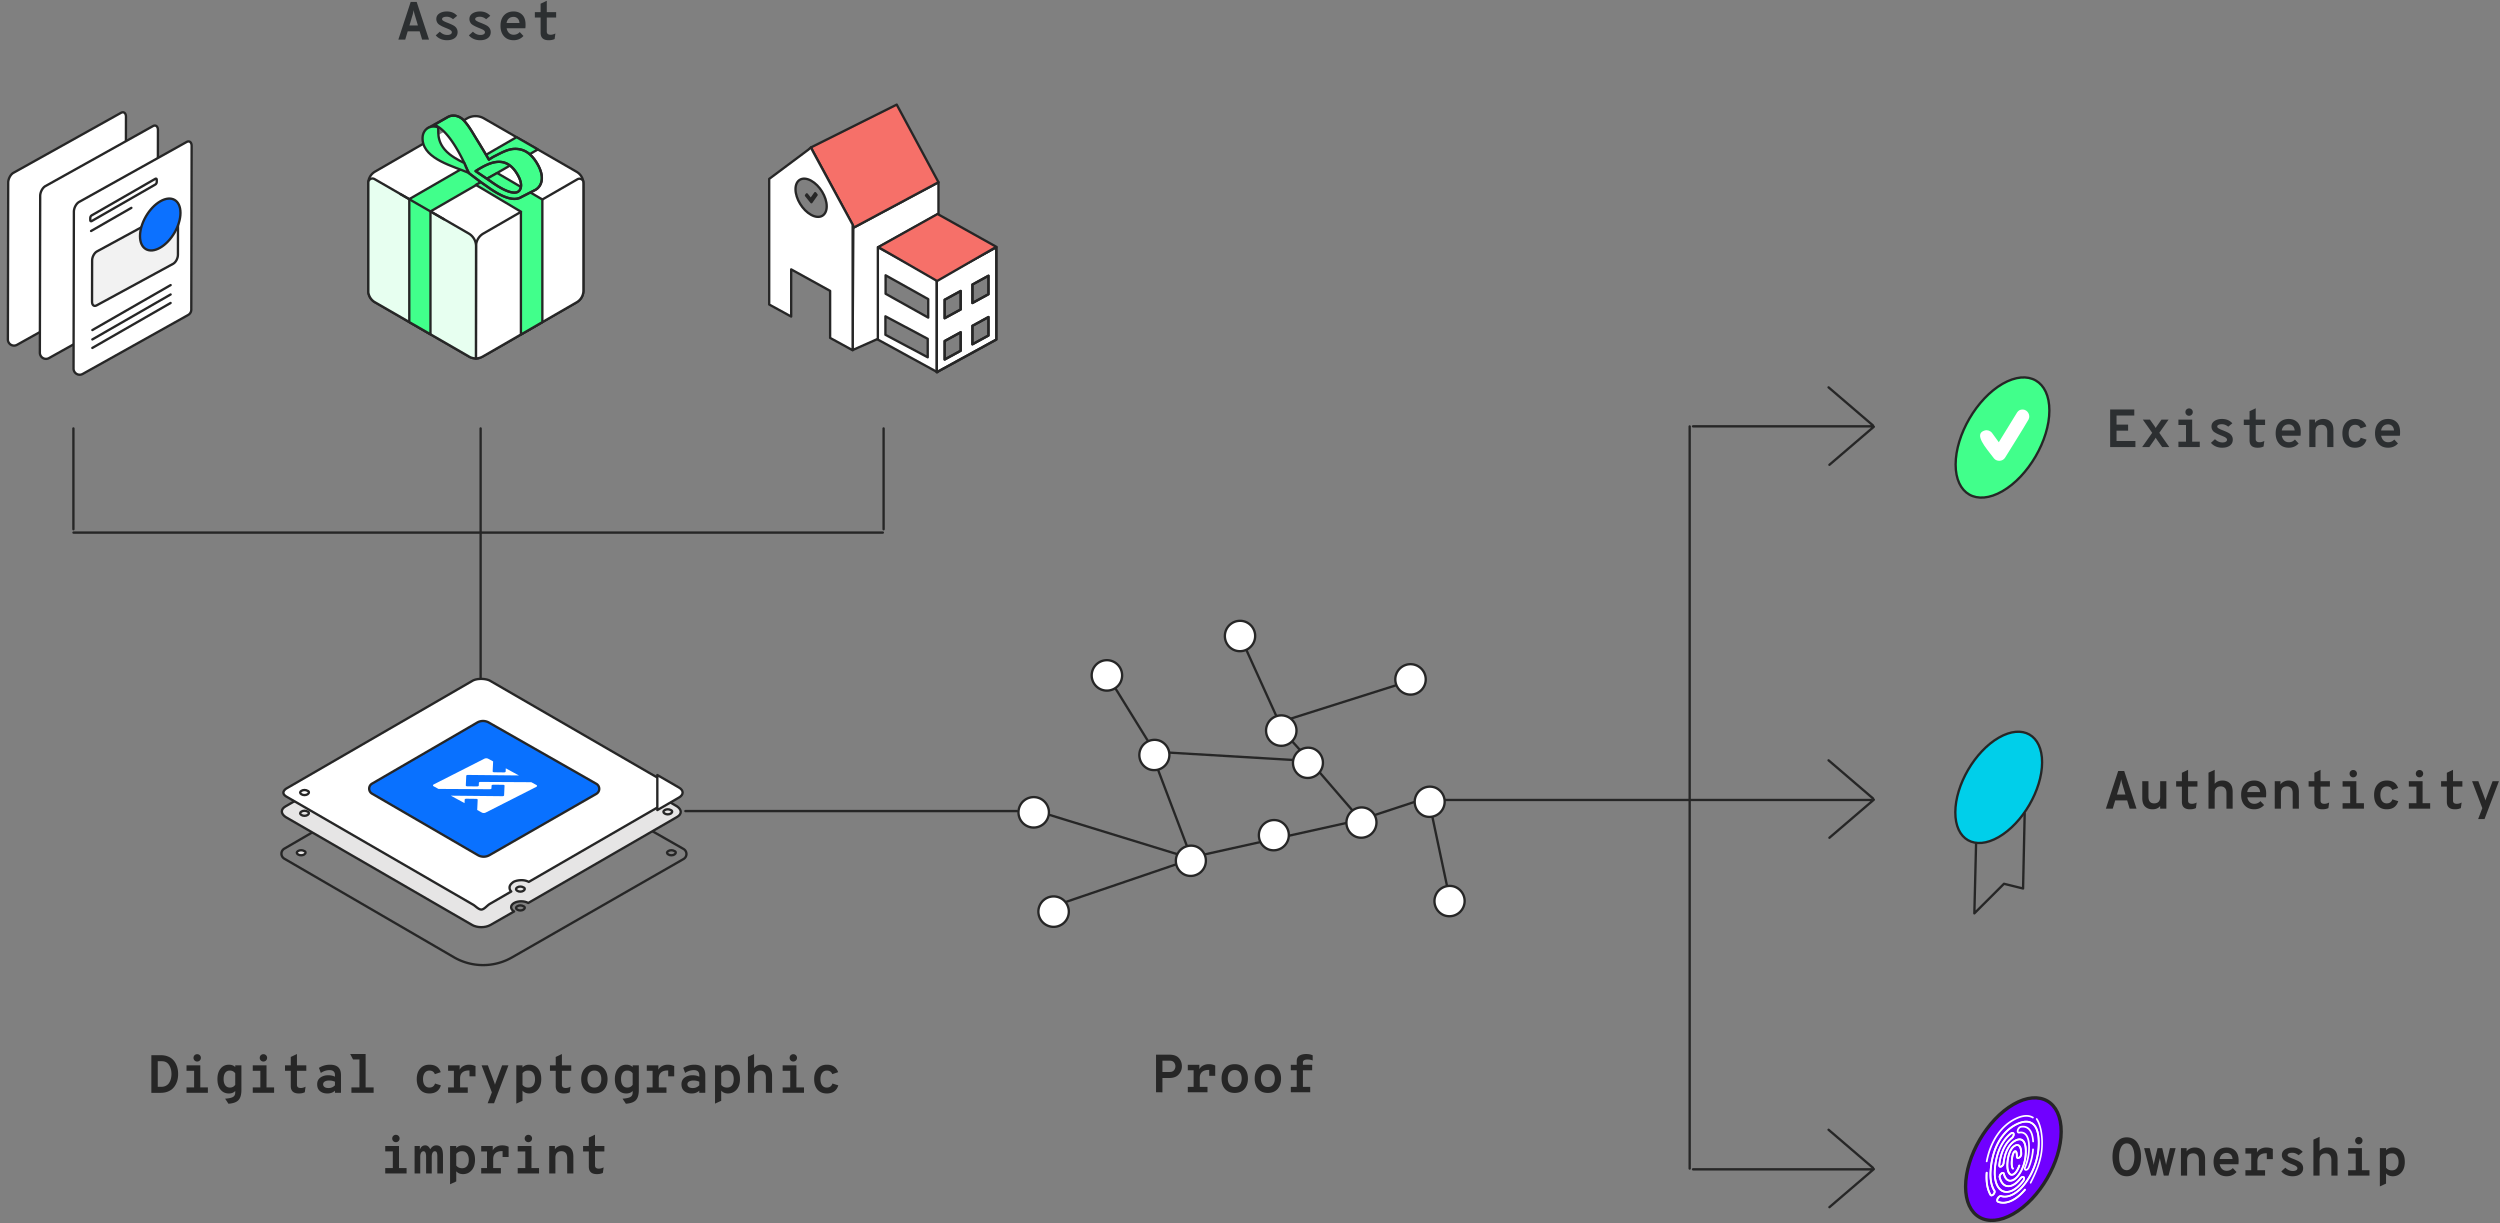 <svg clip-rule="evenodd" fill-rule="evenodd" height="364" stroke-linecap="round" stroke-linejoin="round" width="744" xmlns="http://www.w3.org/2000/svg">
    <rect width="100%" height="100%" fill="#808080" stroke="none"/>
    <path d="M557.653 126.996l-13.216 11.329zm0 0l-13.216 11.329zm-.256-.385l-13.217-11.33zM557.653 237.987l-13.216 11.329zm0 0l-13.216 11.329zm-.256-.385l-13.217-11.33zm.256 110.328l-13.216 11.329zm0 0l-13.216 11.329zm-.256-.385l-13.217-11.33zm-54.554-220.639v220.855m54-220.883h-53m53 221.112h-53m53-109.925H429.981" fill="none" stroke="#262626" stroke-width=".7"/>
    <path d="M633.779 240.654l-.736-2.464h-3.552l-.736 2.464h-2.048l3.664-11.2h1.792l3.664 11.2zm-3.776-4.192h2.528l-.992-3.328a8.753 8.753 0 01-.272-1.248c-.128.65-.218 1.066-.272 1.248zm10.576 4.384c-.906 0-1.64-.27-2.2-.808-.56-.539-.84-1.4-.84-2.584v-4.976h1.84v4.576c0 1.354.56 2.032 1.68 2.032 1.206 0 1.808-.667 1.808-2v-4.608h1.84v8.176h-1.84v-.784c-.522.65-1.285.976-2.288.976zm11.152 0c-1.6 0-2.4-.742-2.4-2.224v-4.528h-1.712v-1.616h1.712v-2.496l1.84-.88v3.376h2.784v1.616h-2.784v4.176c0 .629.384.944 1.152.944.448 0 .918-.128 1.408-.384l-.224 1.648c-.469.245-1.061.368-1.776.368zm5.52-.192V229.95l1.84-.848v4.176c.534-.662 1.307-.992 2.32-.992.896 0 1.624.269 2.184.808.56.538.84 1.394.84 2.568v4.992h-1.84v-4.608c0-.704-.157-1.216-.472-1.536-.314-.32-.722-.48-1.224-.48-.533 0-.968.154-1.304.464-.336.309-.504.816-.504 1.52v4.64zm17.168-4.496c0 .469-.021.842-.064 1.12h-5.568c.118.597.355 1.069.712 1.416.358.346.819.52 1.384.52a2.36 2.36 0 001.808-.8l1.104 1.168c-.768.842-1.744 1.264-2.928 1.264-1.205 0-2.157-.39-2.856-1.168-.698-.779-1.048-1.819-1.048-3.12 0-1.323.352-2.366 1.056-3.128.704-.763 1.654-1.144 2.848-1.144 1.046 0 1.899.328 2.56.984.662.656.992 1.618.992 2.888zm-5.648-.448h3.84c-.053-.598-.242-1.048-.568-1.352a1.66 1.66 0 00-1.176-.456c-.586 0-1.058.16-1.416.48-.357.32-.584.762-.68 1.328zm12.352-3.424c.896 0 1.624.269 2.184.808.56.538.84 1.394.84 2.568v4.992h-1.84v-4.608c0-.704-.154-1.216-.464-1.536-.309-.32-.72-.48-1.232-.48-1.205 0-1.808.661-1.808 1.984v4.64h-1.84v-8.176h1.696v1.008c.16-.32.472-.6.936-.84s.974-.36 1.528-.36zm10.032 8.56c-1.6 0-2.4-.742-2.4-2.224v-4.528h-1.712v-1.616h1.712v-2.496l1.84-.88v3.376h2.784v1.616h-2.784v4.176c0 .629.384.944 1.152.944.448 0 .918-.128 1.408-.384l-.224 1.648c-.469.245-1.061.368-1.776.368zm9.168-9.504a1.05 1.05 0 01-.768-.32 1.069 1.069 0 01-.32-.784c0-.31.107-.568.32-.776.214-.208.47-.312.768-.312.31 0 .571.104.784.312.214.208.32.466.32.776 0 .309-.106.57-.32.784-.213.213-.474.32-.784.32zm.928 7.696h2.256v1.616h-6.352v-1.616h2.256v-4.944h-2.256v-1.616h4.096zm9.024 1.808c-1.152 0-2.064-.379-2.736-1.136-.672-.758-1.008-1.803-1.008-3.136 0-1.323.344-2.368 1.032-3.136s1.603-1.152 2.744-1.152c1.739 0 2.859.741 3.36 2.224l-1.744.592c-.277-.715-.81-1.072-1.6-1.072-.608 0-1.08.229-1.416.688-.336.458-.504 1.077-.504 1.856 0 .778.168 1.392.504 1.84s.798.672 1.384.672c.854 0 1.414-.4 1.68-1.2l1.744.544c-.49 1.61-1.637 2.416-3.44 2.416zm9.76-9.504a1.05 1.05 0 01-.768-.32 1.069 1.069 0 01-.32-.784c0-.31.107-.568.32-.776.214-.208.47-.312.768-.312.31 0 .571.104.784.312.214.208.32.466.32.776 0 .309-.106.57-.32.784-.213.213-.474.32-.784.32zm.928 7.696h2.256v1.616h-6.352v-1.616h2.256v-4.944h-2.256v-1.616h4.096zm9.616 1.808c-1.6 0-2.4-.742-2.4-2.224v-4.528h-1.712v-1.616h1.712v-2.496l1.84-.88v3.376h2.784v1.616h-2.784v4.176c0 .629.384.944 1.152.944.448 0 .918-.128 1.408-.384l-.224 1.648c-.469.245-1.061.368-1.776.368zm6.912 2.912l1.248-3.248-3.056-8.032h1.872l1.872 4.992c.086.213.166.469.24.768.022-.075.048-.158.08-.248a9.71 9.71 0 00.096-.288c.032-.102.059-.179.08-.232l1.872-4.992h1.888l-4.288 11.28zM632.92 350.056c-.96 0-1.768-.28-2.424-.84a4.601 4.601 0 01-1.4-2.104c-.278-.843-.416-1.792-.416-2.848s.138-2.006.416-2.848a4.596 4.596 0 011.4-2.104c.656-.56 1.464-.84 2.424-.84.586 0 1.12.104 1.6.312s.882.493 1.208.856c.325.362.597.792.816 1.288.218.496.378 1.021.48 1.576.101.554.152 1.141.152 1.76 0 .618-.051 1.205-.152 1.76a7.099 7.099 0 01-.48 1.576 4.848 4.848 0 01-.816 1.288 3.442 3.442 0 01-1.208.856 3.985 3.985 0 01-1.6.312zm0-1.808c.501 0 .928-.198 1.28-.592.352-.395.605-.883.76-1.464a7.525 7.525 0 00.232-1.928c0-1.152-.19-2.104-.568-2.856-.379-.752-.947-1.128-1.704-1.128-.747 0-1.312.386-1.696 1.16-.384.773-.576 1.714-.576 2.824 0 1.141.189 2.09.568 2.848.378.757.946 1.136 1.704 1.136zm7.264 1.616l-2.096-8.176h1.664l1.04 4.208c.074.32.128.586.16.8.064-.384.112-.656.144-.816l.976-4.192h1.408l.976 4.208c.053.17.106.442.16.816.032-.224.085-.496.16-.816l1.008-4.208h1.68l-2.112 8.176h-1.408l-.944-4.096a16.79 16.79 0 01-.224-1.12 10.12 10.12 0 01-.136.648c-.07.293-.11.45-.12.472l-.896 4.096zm13.024-8.368c.896 0 1.624.269 2.184.808.56.538.84 1.394.84 2.568v4.992h-1.84v-4.608c0-.704-.155-1.216-.464-1.536-.31-.32-.72-.48-1.232-.48-1.206 0-1.808.661-1.808 1.984v4.64h-1.84v-8.176h1.696v1.008c.16-.32.472-.6.936-.84s.973-.36 1.528-.36zm13.008 3.872c0 .469-.022.842-.064 1.12h-5.568c.117.597.354 1.069.712 1.416.357.346.818.52 1.384.52.714 0 1.317-.267 1.808-.8l1.104 1.168c-.768.842-1.744 1.264-2.928 1.264-1.206 0-2.158-.39-2.856-1.168-.699-.779-1.048-1.819-1.048-3.12 0-1.323.352-2.366 1.056-3.128.704-.763 1.653-1.144 2.848-1.144 1.045 0 1.898.328 2.56.984.661.656.992 1.618.992 2.888zm-5.648-.448h3.84c-.054-.598-.243-1.048-.568-1.352a1.663 1.663 0 00-1.176-.456c-.587 0-1.059.16-1.416.48-.358.32-.584.762-.68 1.328zm13.904-3.424c.736 0 1.376.144 1.92.432v3.024H674.6v-1.744h-.16c-.843 0-1.494.197-1.952.592-.459.394-.688.986-.688 1.776v2.672h2.288v1.616h-5.856v-1.616h1.728v-4.944h-1.728v-1.616h3.44V343c.224-.47.592-.838 1.104-1.104a3.61 3.61 0 011.696-.4zm7.776 8.56a4.666 4.666 0 01-1.92-.392c-.587-.262-1.056-.616-1.408-1.064l1.2-1.088c.672.65 1.413.976 2.224.976.394 0 .72-.07.976-.208.256-.139.384-.347.384-.624 0-.16-.078-.312-.232-.456a2.116 2.116 0 00-.536-.36 18.842 18.842 0 00-.896-.384 1.14 1.14 0 00-.104-.048l-.104-.04c-.043-.016-.08-.03-.112-.04a34.887 34.887 0 01-.88-.392 7.98 7.98 0 01-.696-.384c-.272-.166-.47-.323-.592-.472a2.283 2.283 0 01-.328-.568 1.995 1.995 0 01-.144-.776c0-.694.298-1.24.896-1.64.597-.4 1.349-.6 2.256-.6 1.269 0 2.288.432 3.056 1.296l-1.232 1.008c-.587-.491-1.216-.736-1.888-.736-.416 0-.75.061-1 .184-.251.122-.376.296-.376.52 0 .106.042.21.128.312.085.101.234.208.448.32.213.112.389.197.528.256.138.058.373.152.704.28.981.394 1.632.714 1.952.96.565.448.853 1.029.864 1.744 0 .757-.286 1.349-.856 1.776-.571.426-1.342.64-2.312.64zm6.224-.192V339.16l1.84-.848v4.176c.533-.662 1.306-.992 2.32-.992.896 0 1.624.269 2.184.808.56.538.84 1.394.84 2.568v4.992h-1.84v-4.608c0-.704-.158-1.216-.472-1.536-.315-.32-.723-.48-1.224-.48-.534 0-.968.154-1.304.464-.336.309-.504.816-.504 1.52v4.64zm13.504-9.312c-.299 0-.555-.107-.768-.32a1.065 1.065 0 01-.32-.784c0-.31.106-.568.32-.776a1.06 1.06 0 01.768-.312c.309 0 .57.104.784.312.213.208.32.466.32.776 0 .309-.107.57-.32.784-.214.213-.475.32-.784.32zm.928 7.696h2.256v1.616h-6.352v-1.616h2.256v-4.944h-2.256v-1.616h4.096zm5.344 4.832v-11.392h1.84v.624c.501-.544 1.168-.816 2-.816 1.098 0 1.97.378 2.616 1.136.645.757.968 1.808.968 3.152 0 1.312-.334 2.352-1 3.12-.667.768-1.523 1.152-2.568 1.152-.854 0-1.526-.283-2.016-.848v3.024zm3.584-4.784c.629 0 1.117-.216 1.464-.648.346-.432.52-1.054.52-1.864 0-.779-.174-1.398-.52-1.856-.347-.459-.84-.688-1.48-.688-.768 0-1.344.272-1.728.816v3.424c.384.544.965.816 1.744.816zM45.045 325.228v-11.2h2.816c.725 0 1.381.107 1.968.32.587.214 1.075.496 1.464.848s.715.771.976 1.256c.261.486.451.992.568 1.52s.176 1.08.176 1.656a7.64 7.64 0 01-.16 1.568 5.936 5.936 0 01-.544 1.512 4.796 4.796 0 01-.968 1.296c-.389.368-.888.664-1.496.888s-1.291.336-2.048.336zm1.904-1.792h1.04c.544 0 1.021-.112 1.432-.336s.728-.525.952-.904a4.49 4.49 0 00.496-1.216 5.6 5.6 0 00.16-1.352c0-1.045-.24-1.941-.72-2.688-.48-.746-1.195-1.12-2.144-1.12h-1.216zm11.728-7.52c-.299 0-.555-.106-.768-.32a1.066 1.066 0 01-.32-.784c0-.309.107-.568.32-.776a1.06 1.06 0 01.768-.312c.309 0 .571.104.784.312s.32.467.32.776c0 .31-.107.571-.32.784-.213.214-.475.32-.784.32zm.928 7.696h2.256v1.616h-6.352v-1.616h2.256v-4.944h-2.256v-1.616h4.096zm8.384 4.864l-.992-1.504c1.141-.085 1.928-.261 2.36-.528.432-.266.648-.698.648-1.296v-.48c-.437.502-1.072.752-1.904.752-1.003 0-1.819-.37-2.448-1.112-.629-.741-.944-1.8-.944-3.176 0-1.312.315-2.352.944-3.12s1.456-1.152 2.48-1.152c.779 0 1.403.235 1.872.704v-.512h1.84v7.312c0 1.398-.291 2.408-.872 3.032s-1.576.984-2.984 1.08zm.432-4.816c.693 0 1.221-.277 1.584-.832v-3.408c-.384-.544-.912-.816-1.584-.816-.608 0-1.072.216-1.392.648s-.48 1.059-.48 1.88c0 .779.163 1.395.488 1.848.325.454.787.68 1.384.68zm9.968-7.744c-.299 0-.555-.106-.768-.32a1.066 1.066 0 01-.32-.784c0-.309.107-.568.32-.776a1.06 1.06 0 01.768-.312c.309 0 .571.104.784.312s.32.467.32.776c0 .31-.107.571-.32.784-.213.214-.475.32-.784.32zm.928 7.696h2.256v1.616h-6.352v-1.616h2.256v-4.944h-2.256v-1.616h4.096zm9.616 1.808c-1.6 0-2.4-.741-2.4-2.224v-4.528h-1.712v-1.616h1.712v-2.496l1.84-.88v3.376h2.784v1.616h-2.784v4.176c0 .63.384.944 1.152.944.448 0 .917-.128 1.408-.384l-.224 1.648c-.469.246-1.061.368-1.776.368zm8.48 0c-.896 0-1.624-.234-2.184-.704-.56-.469-.84-1.141-.84-2.016 0-.885.32-1.557.96-2.016.64-.458 1.408-.688 2.304-.688.779 0 1.456.144 2.032.432v-.48c0-.981-.539-1.472-1.616-1.472-.896 0-1.76.278-2.592.832l-.56-1.504c.992-.629 2.096-.944 3.312-.944 2.165 0 3.248 1.024 3.248 3.072v5.296h-1.792v-.64c-.576.555-1.333.832-2.272.832zm.336-1.616c.768 0 1.413-.272 1.936-.816v-1.056c-.491-.245-1.072-.368-1.744-.368-.512 0-.936.096-1.272.288s-.504.475-.504.848c0 .331.139.598.416.8.277.203.667.304 1.168.304zm11.056-.192h2.384v1.616h-6.608v-1.616h2.384v-8.32h-1.904l-.848-1.616h4.592zm18.96 1.808c-1.152 0-2.064-.378-2.736-1.136-.672-.757-1.008-1.802-1.008-3.136 0-1.322.344-2.368 1.032-3.136s1.603-1.152 2.744-1.152c1.739 0 2.859.742 3.36 2.224l-1.744.592c-.277-.714-.811-1.072-1.6-1.072-.608 0-1.08.23-1.416.688-.336.459-.504 1.078-.504 1.856 0 .779.168 1.392.504 1.84s.797.672 1.384.672c.853 0 1.413-.4 1.68-1.2l1.744.544c-.491 1.611-1.637 2.416-3.44 2.416zm11.824-8.56c.736 0 1.376.144 1.92.432v3.024h-1.792v-1.744h-.16c-.843 0-1.493.198-1.952.592-.459.395-.688.987-.688 1.776v2.672h2.288v1.616h-5.856v-1.616h1.728v-4.944h-1.728v-1.616h3.44v1.312c.224-.469.592-.837 1.104-1.104a3.623 3.623 0 011.696-.4zm5.536 11.472l1.248-3.248-3.056-8.032h1.872l1.872 4.992c.085.214.165.47.24.768.021-.074.048-.157.08-.248a8.09 8.09 0 00.096-.288c.032-.101.059-.178.08-.232l1.872-4.992h1.888l-4.288 11.28zm8.528.112v-11.392h1.84v.624c.501-.544 1.168-.816 2-.816 1.099 0 1.971.379 2.616 1.136.645.758.968 1.808.968 3.152 0 1.312-.333 2.352-1 3.12s-1.523 1.152-2.568 1.152c-.853 0-1.525-.282-2.016-.848v3.024zm3.584-4.784c.629 0 1.117-.216 1.464-.648s.52-1.053.52-1.864c0-.778-.173-1.397-.52-1.856-.347-.458-.84-.688-1.48-.688-.768 0-1.344.272-1.728.816v3.424c.384.544.965.816 1.744.816zm10.544 1.76c-1.6 0-2.4-.741-2.4-2.224v-4.528h-1.712v-1.616h1.712v-2.496l1.84-.88v3.376h2.784v1.616h-2.784v4.176c0 .63.384.944 1.152.944.448 0 .917-.128 1.408-.384l-.224 1.648c-.469.246-1.061.368-1.776.368zm9.104 0c-1.205 0-2.16-.381-2.864-1.144-.704-.762-1.056-1.805-1.056-3.128 0-1.312.352-2.354 1.056-3.128.704-.773 1.659-1.16 2.864-1.16 1.216 0 2.173.387 2.872 1.16.699.774 1.048 1.816 1.048 3.128s-.349 2.352-1.048 3.12-1.656 1.152-2.872 1.152zm0-1.76c.661 0 1.171-.224 1.528-.672s.536-1.061.536-1.84c0-.778-.179-1.397-.536-1.856-.357-.458-.867-.688-1.528-.688-.651 0-1.157.23-1.52.688-.363.459-.544 1.078-.544 1.856 0 .768.181 1.379.544 1.832.363.454.869.68 1.52.68zm9.376 4.816l-.992-1.504c1.141-.085 1.928-.261 2.36-.528.432-.266.648-.698.648-1.296v-.48c-.437.502-1.072.752-1.904.752-1.003 0-1.819-.37-2.448-1.112-.629-.741-.944-1.8-.944-3.176 0-1.312.315-2.352.944-3.12s1.456-1.152 2.48-1.152c.779 0 1.403.235 1.872.704v-.512h1.84v7.312c0 1.398-.291 2.408-.872 3.032s-1.576.984-2.984 1.08zm.432-4.816c.693 0 1.221-.277 1.584-.832v-3.408c-.384-.544-.912-.816-1.584-.816-.608 0-1.072.216-1.392.648s-.48 1.059-.48 1.88c0 .779.163 1.395.488 1.848.325.454.787.68 1.384.68zm12.032-6.8c.736 0 1.376.144 1.92.432v3.024h-1.792v-1.744h-.16c-.843 0-1.493.198-1.952.592-.459.395-.688.987-.688 1.776v2.672h2.288v1.616h-5.856v-1.616h1.728v-4.944h-1.728v-1.616h3.44v1.312c.224-.469.592-.837 1.104-1.104a3.623 3.623 0 011.696-.4zm7.104 8.56c-.896 0-1.624-.234-2.184-.704-.56-.469-.84-1.141-.84-2.016 0-.885.32-1.557.96-2.016.64-.458 1.408-.688 2.304-.688.779 0 1.456.144 2.032.432v-.48c0-.981-.539-1.472-1.616-1.472-.896 0-1.76.278-2.592.832l-.56-1.504c.992-.629 2.096-.944 3.312-.944 2.165 0 3.248 1.024 3.248 3.072v5.296h-1.792v-.64c-.576.555-1.333.832-2.272.832zm.336-1.616c.768 0 1.413-.272 1.936-.816v-1.056c-.491-.245-1.072-.368-1.744-.368-.512 0-.936.096-1.272.288s-.504.475-.504.848c0 .331.139.598.416.8.277.203.667.304 1.168.304zm6.624 4.64v-11.392h1.84v.624c.501-.544 1.168-.816 2-.816 1.099 0 1.971.379 2.616 1.136.645.758.968 1.808.968 3.152 0 1.312-.333 2.352-1 3.12s-1.523 1.152-2.568 1.152c-.853 0-1.525-.282-2.016-.848v3.024zm3.584-4.784c.629 0 1.117-.216 1.464-.648s.52-1.053.52-1.864c0-.778-.173-1.397-.52-1.856-.347-.458-.84-.688-1.48-.688-.768 0-1.344.272-1.728.816v3.424c.384.544.965.816 1.744.816zm6.208 1.568v-10.704l1.84-.848v4.176c.533-.661 1.307-.992 2.32-.992.896 0 1.624.27 2.184.808.56.539.84 1.395.84 2.568v4.992h-1.84v-4.608c0-.704-.157-1.216-.472-1.536s-.723-.48-1.224-.48c-.533 0-.968.155-1.304.464-.336.31-.504.816-.504 1.52v4.64zm13.504-9.312c-.299 0-.555-.106-.768-.32a1.066 1.066 0 01-.32-.784c0-.309.107-.568.32-.776a1.06 1.06 0 01.768-.312c.309 0 .571.104.784.312s.32.467.32.776c0 .31-.107.571-.32.784-.213.214-.475.32-.784.32zm.928 7.696h2.256v1.616h-6.352v-1.616h2.256v-4.944h-2.256v-1.616h4.096zm9.024 1.808c-1.152 0-2.064-.378-2.736-1.136-.672-.757-1.008-1.802-1.008-3.136 0-1.322.344-2.368 1.032-3.136s1.603-1.152 2.744-1.152c1.739 0 2.859.742 3.36 2.224l-1.744.592c-.277-.714-.811-1.072-1.6-1.072-.608 0-1.08.23-1.416.688-.336.459-.504 1.078-.504 1.856 0 .779.168 1.392.504 1.84s.797.672 1.384.672c.853 0 1.413-.4 1.68-1.2l1.744.544c-.491 1.611-1.637 2.416-3.44 2.416zm-128.224 14.496c-.299 0-.555-.106-.768-.32a1.066 1.066 0 01-.32-.784c0-.309.107-.568.32-.776a1.06 1.06 0 01.768-.312c.309 0 .571.104.784.312s.32.467.32.776c0 .31-.107.571-.32.784-.213.214-.475.32-.784.32zm.928 7.696h2.256v1.616h-6.352v-1.616h2.256v-4.944h-2.256v-1.616h4.096zm11.088-6.752c.683 0 1.187.238 1.512.712.325.475.488 1.272.488 2.392v5.264h-1.68v-4.992c0-.576-.053-.989-.16-1.24-.107-.25-.304-.376-.592-.376-.277 0-.499.144-.664.432s-.248.688-.248 1.2v4.976h-1.68v-5.04c0-1.045-.256-1.568-.768-1.568-.299 0-.536.144-.712.432s-.264.688-.264 1.2v4.976h-1.68v-8.176h1.568v1.088c.299-.853.837-1.28 1.616-1.28.341 0 .643.118.904.352.261.235.445.512.552.832.491-.789 1.093-1.184 1.808-1.184zm4.112 11.584v-11.392h1.84v.624c.501-.544 1.168-.816 2-.816 1.099 0 1.971.379 2.616 1.136.645.758.968 1.808.968 3.152 0 1.312-.333 2.352-1 3.12s-1.523 1.152-2.568 1.152c-.853 0-1.525-.282-2.016-.848v3.024zm3.584-4.784c.629 0 1.117-.216 1.464-.648s.52-1.053.52-1.864c0-.778-.173-1.397-.52-1.856-.347-.458-.84-.688-1.48-.688-.768 0-1.344.272-1.728.816v3.424c.384.544.965.816 1.744.816zm11.92-6.8c.736 0 1.376.144 1.92.432v3.024h-1.792v-1.744h-.16c-.843 0-1.493.198-1.952.592-.459.395-.688.987-.688 1.776v2.672h2.288v1.616h-5.856v-1.616h1.728v-4.944h-1.728v-1.616h3.44v1.312c.224-.469.592-.837 1.104-1.104a3.623 3.623 0 011.696-.4zm7.792-.944c-.299 0-.555-.106-.768-.32a1.066 1.066 0 01-.32-.784c0-.309.107-.568.32-.776a1.06 1.06 0 01.768-.312c.309 0 .571.104.784.312s.32.467.32.776c0 .31-.107.571-.32.784-.213.214-.475.32-.784.32zm.928 7.696h2.256v1.616h-6.352v-1.616h2.256v-4.944h-2.256v-1.616h4.096zm9.44-6.752c.896 0 1.624.27 2.184.808.56.539.84 1.395.84 2.568v4.992h-1.84v-4.608c0-.704-.155-1.216-.464-1.536s-.72-.48-1.232-.48c-1.205 0-1.808.662-1.808 1.984v4.64h-1.84v-8.176h1.696v1.008c.16-.32.472-.6.936-.84s.973-.36 1.528-.36zm10.032 8.56c-1.6 0-2.4-.741-2.4-2.224v-4.528h-1.712v-1.616h1.712v-2.496l1.84-.88v3.376h2.784v1.616h-2.784v4.176c0 .63.384.944 1.152.944.448 0 .917-.128 1.408-.384l-.224 1.648c-.469.246-1.061.368-1.776.368z" fill="#262626" fill-rule="nonzero"/>
    <path d="M84.615 255.548l50.47 29.328a17.3 17.3 0 0017.28.05l51.054-29.28a1.728 1.728 0 00-.004-3l-51.409-29.297a17.297 17.297 0 00-17.236.072L84.615 252.56a1.728 1.728 0 000 2.988z" fill="none" stroke="#262626" stroke-width=".7"/>
    <path d="M144.074 237.488c.505-.336.505-.84 0-1.01-.505-.336-1.346-.336-1.85 0-.505.337-.505.674 0 1.01.504.169 1.345.169 1.85 0z" fill="#f7f7f7" stroke="#262626" stroke-width=".7"/>
    <path d="M88.695 253.274c-.505.336-.505.673 0 1.01.505.336 1.346.336 1.851 0 .505-.337.505-.842 0-1.01-.505-.337-1.346-.337-1.85 0zm51.846-45.457l-55.529 32.14c-1.514.84-1.514 2.187 0 3.196l55.529 32.14c1.514.84 3.87.84 5.384 0l7.067-4.039c-1.177-.673-1.177-1.85 0-2.524 1.178-.673 3.03-.673 4.207 0l44.254-25.577c1.515-.84 1.515-2.187 0-3.197l-55.528-32.139c-1.514-.841-4.038-.841-5.384 0z" fill="#e6e5e5" stroke="#262626" stroke-width=".7"/>
    <path d="M143.232 270.684c-.84 0-1.85-1.169-2.523-1.505l-55.528-32.14c-.505-.336-.842-.672-.842-1.177 0-.337.337-.841.842-1.178l55.528-32.139c.673-.337 1.514-.505 2.524-.505.841 0 1.85.168 2.524.505l55.528 32.139c.505.337.841.673.841 1.178 0 .336-.336.841-.84 1.178l-43.919 25.408a4.653 4.653 0 00-2.187-.505c-.841 0-1.683.169-2.356.505-.673.505-1.178 1.01-1.178 1.683 0 .505.169.841.505 1.178l-6.394 3.701c-.841.505-1.683 1.674-2.524 1.674z" fill="#fff" fill-rule="nonzero" stroke="#262626" stroke-width=".7"/>
    <path d="M89.695 235.357c-.505.337-.505.673 0 1.01.505.336 1.346.336 1.851 0 .505-.337.505-.842 0-1.01-.505-.336-1.346-.336-1.85 0zm0 6.17c-.505.336-.505.673 0 1.01.505.336 1.346.336 1.851 0 .505-.337.505-.842 0-1.01-.505-.337-1.346-.337-1.85 0zm108.108-.435c-.505.337-.505.673 0 1.01.505.336 1.346.336 1.851 0 .505-.337.505-.842 0-1.01-.505-.336-1.346-.336-1.85 0zm-43.871 28.606c-.505.336-.505.673 0 1.01.505.336 1.346.336 1.85 0 .506-.337.506-.842 0-1.01-.504-.337-1.345-.337-1.85 0zm0-5.609c-.505.336-.505.673 0 1.01.505.336 1.346.336 1.85 0 .506-.337.506-.842 0-1.01-.504-.337-1.345-.337-1.85 0zm44.941-10.815c-.505.336-.505.673 0 1.01.505.336 1.346.336 1.851 0 .505-.337.505-.842 0-1.01-.505-.337-1.346-.337-1.85 0z" fill="none" stroke="#262626" stroke-width=".7"/>
    <path d="M202.014 234.347l-6.394-3.701v10.432l6.394-3.702c1.515-.841 1.515-2.187 0-3.029z" fill="#fff" stroke="#262626" stroke-width=".7"/>
    <path d="M110.725 236.196l31.48 18.292a3.46 3.46 0 003.455.01l31.807-18.242a1.728 1.728 0 00-.004-3l-32.005-18.239a3.458 3.458 0 00-3.447.014l-31.286 18.176a1.729 1.729 0 000 2.989z" fill="#0971ff" stroke="#262626" stroke-linecap="butt" stroke-linejoin="miter" stroke-width=".7"/>
    <path d="M158.113 232.781l-15.105-.083c-.265 0-.483.111-.489.249l-.04.833c-.007.138-.225.25-.49.25l-2.897-.017c-.266 0-.475-.117-.468-.255l.133-2.89c.009-.14.23-.252.496-.25l15.174.155-3.902-2.125-.044.966c-.007.14-.23.253-.498.25l-2.906-.038c-.261-.004-.466-.117-.459-.255l.14-2.976-1.482-.805a1.348 1.348 0 00-1.117-.007l-15.054 7.646c-.316.161-.328.424-.028.589l1.407.766 15.285.083c.266 0 .484-.11.491-.25l.04-.83c.005-.14.224-.25.489-.25l2.897.016c.267 0 .475.117.468.255l-.135 2.891c-.006.139-.228.249-.494.249l-15.355-.156 4.079 2.221.049-1.061c.006-.141.23-.253.496-.249l2.905.038c.262.003.467.116.46.255l-.142 3.058 1.392.769c.3.164.803.167 1.119.007l15.052-7.647c.316-.16.328-.425.028-.588" fill="#fff"/>
    <path d="M125.621 11.78l-.736-2.464h-3.552l-.736 2.464h-2.048l3.664-11.2h1.792l3.664 11.2zm-3.776-4.192h2.528l-.992-3.328a8.692 8.692 0 01-.272-1.248c-.128.651-.218 1.067-.272 1.248zm11.168 4.384c-.693 0-1.333-.13-1.92-.392-.586-.261-1.056-.616-1.408-1.064l1.2-1.088c.672.651 1.414.976 2.224.976.395 0 .72-.069.976-.208.256-.138.384-.346.384-.624 0-.16-.077-.312-.232-.456a2.081 2.081 0 00-.536-.36 17.97 17.97 0 00-.896-.384 1.545 1.545 0 00-.104-.048l-.104-.04-.112-.04c-.394-.17-.688-.301-.88-.392a7.479 7.479 0 01-.696-.384c-.272-.165-.469-.322-.592-.472a2.278 2.278 0 01-.328-.568 1.991 1.991 0 01-.144-.776c0-.693.299-1.24.896-1.64.598-.4 1.35-.6 2.256-.6 1.27 0 2.288.432 3.056 1.296l-1.232 1.008c-.586-.49-1.216-.736-1.888-.736-.416 0-.749.062-1 .184-.25.123-.376.296-.376.52 0 .107.043.211.128.312.086.102.235.208.448.32.214.112.39.198.528.256.139.059.374.152.704.28.982.395 1.632.715 1.952.96.566.448.854 1.03.864 1.744 0 .758-.285 1.35-.856 1.776-.57.427-1.341.64-2.312.64zm9.856 0c-.693 0-1.333-.13-1.92-.392-.586-.261-1.056-.616-1.408-1.064l1.2-1.088c.672.651 1.414.976 2.224.976.395 0 .72-.069.976-.208.256-.138.384-.346.384-.624 0-.16-.077-.312-.232-.456a2.081 2.081 0 00-.536-.36 17.97 17.97 0 00-.896-.384 1.545 1.545 0 00-.104-.048l-.104-.04-.112-.04c-.394-.17-.688-.301-.88-.392a7.479 7.479 0 01-.696-.384c-.272-.165-.469-.322-.592-.472a2.278 2.278 0 01-.328-.568 1.991 1.991 0 01-.144-.776c0-.693.299-1.24.896-1.64.598-.4 1.35-.6 2.256-.6 1.27 0 2.288.432 3.056 1.296l-1.232 1.008c-.586-.49-1.216-.736-1.888-.736-.416 0-.749.062-1 .184-.25.123-.376.296-.376.52 0 .107.043.211.128.312.086.102.235.208.448.32.214.112.39.198.528.256.139.059.374.152.704.28.982.395 1.632.715 1.952.96.566.448.854 1.03.864 1.744 0 .758-.285 1.35-.856 1.776-.57.427-1.341.64-2.312.64zm13.536-4.688c0 .47-.021.843-.064 1.12h-5.568c.118.598.355 1.07.712 1.416.358.347.819.52 1.384.52.715 0 1.318-.266 1.808-.8l1.104 1.168c-.768.843-1.744 1.264-2.928 1.264-1.205 0-2.157-.389-2.856-1.168-.698-.778-1.048-1.818-1.048-3.12 0-1.322.352-2.365 1.056-3.128.704-.762 1.654-1.144 2.848-1.144 1.046 0 1.899.328 2.56.984.662.656.992 1.619.992 2.888zm-5.648-.448h3.84c-.053-.597-.242-1.048-.568-1.352a1.66 1.66 0 00-1.176-.456c-.586 0-1.058.16-1.416.48-.357.32-.584.763-.68 1.328zm12.528 5.136c-1.6 0-2.4-.741-2.4-2.224V5.22h-1.712V3.604h1.712V1.108l1.84-.88v3.376h2.784V5.22h-2.784v4.176c0 .63.384.944 1.152.944.448 0 .918-.128 1.408-.384l-.224 1.648c-.469.246-1.061.368-1.776.368z" fill="#2c2f31" fill-rule="nonzero"/>
    <g stroke="#262626">
        <path d="M125.946 42.785l-2.967 1.715-11.364 6.571a4.046 4.046 0 00-2.025 3.511l-.009 31.881c0 1.372.697 2.653 1.837 3.384.094.081 28.048 16.21 28.155 16.271.388.26 1.227.543 2.063.543 1.517-.019-.419.861 29.966-16.687a4.044 4.044 0 002.027-3.511c0-34.111.034-31.988-.072-32.571a4.047 4.047 0 00-1.966-2.766l-11.532-6.648-6.34-3.654-9.713-5.599a5.005 5.005 0 00-4.984 0l-.995.598" fill="#fff" fill-rule="nonzero" stroke-width=".7"/>
        <path d="M173.629 54.645v31.819a4.045 4.045 0 01-2.027 3.511l-10.197 5.887-6.382 3.686-11.38 6.571a4.171 4.171 0 01-2.007.543l.036-33.377v-.009c0-1.565.832-3.001 2.19-3.78l11.161-6.441 6.382-3.685 10.431-6.018a1.221 1.221 0 011.721.541c.045.244.072.497.072.752z" fill="#fff" fill-rule="nonzero" stroke-width=".7"/>
        <path d="M135.303 67.071l4.181 2.417a4.375 4.375 0 012.187 3.789v.009l-.036 33.375c-.65 0-1.302-.143-1.889-.461l-11.637-6.719-6.304-3.637-10.388-5.996a4.016 4.016 0 01-1.801-2.851v-32.65c0-.943 1.014-1.519 1.827-1.059l10.362 5.985 6.304 3.643 2.317 1.338z" fill="#e7fff0" fill-rule="nonzero" stroke-width=".7"/>
        <path d="M160.059 44.478l-6.339-3.654-31.935 18.438.019.012v36.571l6.305 3.637V62.916l.008.004z" fill="#41ff8b" fill-rule="nonzero" stroke-width=".7"/>
        <path d="M155.07 63.027l-.047.027v36.494l6.382-3.686V59.371l-.001.001-13.45-7.889-6.347 3.542z" fill="#41ff8b" fill-rule="nonzero" stroke-width=".7"/>
        <path d="M154.128 57.082c-.77.443-2.815.659-7.826-2.914-1.564-1.109-3.629-2.434-4.761-3.251 4.154-2.664 9.158-5.107 12.657 1.374 1.054 1.958 1.026 3.334.559 4.139a1.704 1.704 0 01-.629.652M129.28 37.169c5.384 2.013 10.207 14.31 10.207 14.31.974.734 3.132 2.387 4.105 3.067.547.38 1.089.758 1.632 1.143 3.287 2.343 5.885 3.502 7.861 3.502.745 0 1.403-.163 1.975-.494.017-.01.032-.025.049-.035l4.271-2.181c1.653-.957 2.846-3.438.778-7.284-1.404-2.61-3.134-4.19-5.151-4.684-2.84-.704-4.91.496-7.791 1.957-.611.282-1.725 1.038-1.725 1.038a232.502 232.502 0 00-3.625-6.038c-.239-.391-.477-.781-.711-1.171-.925-1.533-1.876-3.118-3.129-4.475-1.159-1.265-2.908-1.744-4.346-1.19-.066.025-.126.057-.191.082l-.083.042c-.04.019-.081.04-.119.061z" fill="#41ff8b" fill-rule="nonzero" stroke-linecap="butt" stroke-miterlimit="1.414" stroke-width=".7"/>
        <path d="M154.128 57.082c-.77.443-2.815.659-7.826-2.914-1.564-1.109-3.629-2.434-4.761-3.251 4.154-2.664 9.158-5.107 12.657 1.374 1.054 1.958 1.026 3.334.559 4.139a1.704 1.704 0 01-.629.652zm-14.445-5.465c.973.734 2.936 2.249 3.909 2.929.547.38 1.089.758 1.632 1.143 3.287 2.343 5.885 3.502 7.861 3.502.745 0 1.403-.163 1.975-.494.017-.01.032-.025.049-.035l4.271-2.181c1.653-.957 2.846-3.438.778-7.284-1.404-2.61-3.134-4.19-5.151-4.684-2.84-.704-4.91.496-7.791 1.957-.611.282-1.725 1.038-1.725 1.038a232.502 232.502 0 00-3.625-6.038c-.239-.391-.477-.781-.711-1.171-.925-1.533-1.876-3.118-3.129-4.475-1.159-1.265-2.908-1.744-4.346-1.19-.066.025-.126.057-.191.082l-.083.042c-.04.019-.081.04-.119.061l-5.99 3.308" fill="none" stroke-width=".7"/>
        <path d="M138.153 48.486s-2.508-1.1-4.374-2.597c-4.657-3.738-2.848-7.835-3.564-8.056-.799-.25-1.643-.25-2.407.04-1.271.49-2.034 1.691-2.057 3.217 0 .222.011.444.028.665.565 5.658 9.152 7.701 13.801 9.728-.785-1.271-.984-1.923-1.427-2.997z" fill="#41ff8b" fill-rule="nonzero" stroke-width=".7"/>
        <path d="M119.146 57.761l12.995 7.495" fill="none" stroke-miterlimit="1.5" stroke-width=".7"/>
        <path d="M261.437 73.914c0-.235.133-.453.347-.571l17.503-9.708v-9.381l-25.331 13.549-.214 36.375 7.705-3.422" fill="#fff" fill-rule="nonzero" stroke-width=".7"/>
        <path d="M266.863 31.132l-25.536 12.747 12.831 23.805 25.129-13.455z" fill="#f67069" fill-rule="nonzero" stroke-width=".7"/>
        <path d="M263.503 99.634v-5.498l12.589 6.697v5.498zm.051-17.707l12.684 7.094v5.498l-12.684-7.094zm15.421 28.84V83.274l-4.432-2.429-13.295-7.287v27.494z" fill="#fff" fill-rule="nonzero" stroke-width=".7"/>
        <path d="M294.167 87.563l-4.773 2.615V84.68l4.773-2.616zm0 12.286l-4.773 2.615v-5.498l4.773-2.616zm-8.263-7.758l-4.773 2.616v-5.499l4.773-2.615zm0 12.286l-4.773 2.616v-5.499l4.773-2.615zm-2.686-23.532l-4.432 2.429v27.493l17.726-9.715V73.558z" fill="#fff" fill-rule="nonzero" stroke-linecap="butt" stroke-miterlimit="1.414" stroke-width=".7"/>
        <path d="M294.167 87.563l-4.773 2.615V84.68l4.773-2.616zm0 12.286l-4.773 2.615v-5.498l4.773-2.616zm-8.263-7.758l-4.773 2.616v-5.499l4.773-2.615zm0 12.286l-4.773 2.616v-5.499l4.773-2.615zm-2.686-23.532l-4.432 2.429v27.493l17.726-9.715V73.558z" fill="none" stroke-width=".7"/>
        <path d="M279.011 63.681l-17.62 9.853 17.489 10.095 17.627-10.177z" fill="#f67069" fill-rule="nonzero" stroke-width=".7"/>
        <path d="M241.387 53.768c2.564 1.405 4.641 4.822 4.641 7.631s-2.078 3.948-4.641 2.543c-2.563-1.406-4.642-4.822-4.642-7.631 0-2.81 2.079-3.949 4.642-2.543zm-5.932 40.439V80.168l11.589 6.399v13.994l6.699 3.669V66.847l-11.71-21.573-.713-1.395-.792.69-11.617 8.669v37.383z" fill="#fff" fill-rule="nonzero" stroke-width=".7"/>
        <path d="M243.013 57.997l-.415-.515-1.296 1.844-1.194-1.485-.239.34 1.608 2.001z" fill="#414042" fill-rule="nonzero" stroke-linecap="butt" stroke-miterlimit="1.414" stroke-width=".7"/>
        <path d="M599.149 361.255c-7.854 4.513-14.207.874-14.189-8.129.019-9.005 6.402-19.961 14.257-24.475 7.856-4.513 14.209-.873 14.19 8.13s-6.402 19.96-14.258 24.474z" fill="#7000ff" fill-rule="nonzero" stroke-linecap="butt" stroke-miterlimit="1.414"/>
    </g>
    <g fill="#fff" fill-rule="nonzero">
        <path d="M605.929 333.188c1.05 1.521 1.772 4.697 1.499 8.53-.252 3.531-1.642 6.831-3.319 10.125-.067.132-.027.299.089.371a.213.213 0 00.102.034.242.242 0 00.23-.14c1.698-3.336 3.107-6.68 3.376-10.265l.015-.206c.266-3.913-.491-7.175-1.606-8.789a.224.224 0 00-.341-.044.299.299 0 00-.045.384zm-6.11-.515c-4.486 2.153-7.622 6.735-8.833 12.902a.26.26 0 00.208.302c.161.013.28-.075.306-.204 1.178-6.004 4.214-10.456 8.548-12.538 1.956-.939 3.619-1.049 4.809-.319.04.022.085.034.131.034a.261.261 0 00.262-.257.255.255 0 00-.117-.214 3.803 3.803 0 00-1.745-.543c-1.065-.071-2.262.21-3.569.837z"/>
        <path d="M592.14 348.428c-.181 2.527.23 4.628 1.186 6.075.051.077.044.317-.134.591-.194.299-.431.407-.534.404-.031 0-.037-.008-.046-.023-.92-1.576-1.307-3.807-1.118-6.453v-.018a.26.26 0 00-.262-.257.262.262 0 00-.262.24c-.196 2.746.214 5.078 1.187 6.742.1.172.286.279.488.282.342.008.731-.245.989-.643.268-.411.32-.86.132-1.144-.881-1.333-1.273-3.379-1.103-5.76.47-6.605 3.291-11.61 7.74-13.731 1.719-.819 3.167-.896 4.188-.222 1.454.959 2.083 3.418 1.82 7.113-.408 5.73-3.88 11.89-7.74 13.73-1.11.529-2.132.651-3.039.361-.358-.114-.828.106-1.17.549-.298.385-.424.84-.329 1.184a.63.63 0 00.368.429c.42.173.865.275 1.329.307.924.063 1.923-.152 2.949-.641 1.387-.662 2.796-1.817 4.074-3.343a.254.254 0 00.048-.148.262.262 0 00-.263-.258.26.26 0 00-.19.081c-1.231 1.468-2.58 2.577-3.899 3.207-1.402.668-2.732.779-3.845.322-.013-.005-.045-.018-.064-.089-.042-.152.015-.449.241-.742.226-.292.486-.402.589-.371 1.026.328 2.213.194 3.431-.387 4.01-1.912 7.614-8.262 8.033-14.156.281-3.943-.408-6.491-2.049-7.574a3.341 3.341 0 00-1.63-.533c-.906-.062-1.947.178-3.082.72-4.621 2.204-7.55 7.363-8.033 14.156z"/>
        <path d="M592.14 348.428c-.181 2.527.23 4.628 1.186 6.075.051.077.044.317-.134.591-.194.299-.431.407-.534.404-.031 0-.037-.008-.046-.023-.92-1.576-1.307-3.807-1.118-6.453v-.018a.26.26 0 00-.262-.257.262.262 0 00-.262.24c-.196 2.746.214 5.078 1.187 6.742.1.172.286.279.488.282.342.008.731-.245.989-.643.268-.411.32-.86.132-1.144-.881-1.333-1.273-3.379-1.103-5.76.47-6.605 3.291-11.61 7.74-13.731 1.719-.819 3.167-.896 4.188-.222 1.454.959 2.083 3.418 1.82 7.113-.408 5.73-3.88 11.89-7.74 13.73-1.11.529-2.132.651-3.039.361-.358-.114-.828.106-1.17.549-.298.385-.424.84-.329 1.184a.63.63 0 00.368.429c.42.173.865.275 1.329.307.924.063 1.923-.152 2.949-.641 1.387-.662 2.796-1.817 4.074-3.343a.254.254 0 00.048-.148.262.262 0 00-.263-.258.26.26 0 00-.19.081c-1.231 1.468-2.58 2.577-3.899 3.207-1.402.668-2.732.779-3.845.322-.013-.005-.045-.018-.064-.089-.042-.152.015-.449.241-.742.226-.292.486-.402.589-.371 1.026.328 2.213.194 3.431-.387 4.01-1.912 7.614-8.262 8.033-14.156.281-3.943-.408-6.491-2.049-7.574a3.341 3.341 0 00-1.63-.533c-.906-.062-1.947.178-3.082.72-4.621 2.204-7.55 7.363-8.033 14.156z"/>
        <path d="M600.235 336.292c-.091.347-.04.656.139.849.143.155.349.217.58.176.642-.116 1.177.013 1.588.381.834.748 1.181 2.462 1.004 4.958-.109 1.525-.497 3.126-1.123 4.629-.149.356-.136.7.034.919.1.129.245.204.412.215a.716.716 0 00.145-.006c.387-.055.805-.433.993-.9.716-1.777 1.162-3.653 1.288-5.424l.001-.02a.259.259 0 00-.518-.015c-.122 1.718-.555 3.54-1.252 5.267-.127.316-.405.555-.585.581-.057.009-.069-.008-.075-.015-.035-.045-.055-.191.034-.404.647-1.555 1.049-3.212 1.161-4.792.192-2.699-.202-4.508-1.174-5.378-.536-.48-1.217-.65-2.025-.505-.078.014-.101-.011-.109-.019-.044-.048-.068-.18-.018-.369.11-.421.481-.783.74-.827.779-.13 1.436.012 1.951.419.799.633 1.262 1.882 1.377 3.711a.259.259 0 00.259.241h.016a.261.261 0 00.242-.275c-.125-1.981-.653-3.355-1.572-4.082a2.656 2.656 0 00-1.502-.57 3.654 3.654 0 00-.855.047c-.493.083-1.001.614-1.156 1.208z"/>
        <path d="M593.403 348.052c-.215 3.017.558 5.415 2.066 6.416.436.292.945.466 1.472.501.642.044 1.333-.106 2.051-.45 1.155-.554 2.309-1.588 3.336-2.991.244-.333.352-.716.288-1.024a.621.621 0 00-.299-.428c-.354-.21-.864-.017-1.242.471-.696.899-1.457 1.563-2.2 1.919-.732.351-1.396.393-1.972.124-.718-.335-1.268-1.159-1.546-2.321-.054-.223.142-.662.466-.872.133-.087.222-.089.25-.077.018.007.028.035.033.058.257 1.067.746 1.796 1.415 2.108.508.237 1.094.21 1.693-.078 1.903-.912 3.646-4.374 3.884-7.717.174-2.443-.208-3.993-1.136-4.608-.567-.376-1.306-.364-2.136.033-2.047.982-3.44 3.545-3.822 7.034-.032.292-.282.646-.546.773-.09.043-.155.045-.178.03-.019-.013-.051-.072-.037-.202.378-3.496 1.673-6.296 3.647-7.884.478-.384.756-1.042.632-1.499a.611.611 0 00-.567-.475c-.233-.016-.497.083-.743.282-2.761 2.242-4.469 6.105-4.809 10.877zm.524.036c.33-4.63 1.97-8.364 4.619-10.515.154-.124.29-.171.371-.165.011 0 .022.002.033.006.013.004.045.014.065.088.063.232-.109.686-.457.966-2.081 1.675-3.444 4.598-3.837 8.228-.032.297.062.545.259.68.191.132.449.136.709.011.426-.204.786-.712.838-1.182.362-3.308 1.649-5.722 3.53-6.624.661-.317 1.203-.341 1.613-.069.739.49 1.061 1.961.905 4.143-.227 3.179-1.838 6.449-3.591 7.29-.458.219-.874.245-1.238.075-.513-.239-.913-.864-1.128-1.761a.577.577 0 00-.351-.418c-.217-.084-.477-.04-.733.126-.482.313-.797.964-.688 1.42.316 1.318.967 2.266 1.833 2.67.718.334 1.557.29 2.426-.126.817-.392 1.643-1.108 2.388-2.071.23-.297.486-.381.567-.333.025.014.037.056.042.08.028.135-.023.379-.199.62-.977 1.334-2.064 2.312-3.141 2.828-.63.302-1.232.434-1.784.396a2.471 2.471 0 01-1.216-.411c-1.351-.896-2.037-3.121-1.835-5.952z"/>
        <path d="M593.403 348.052c-.215 3.017.558 5.415 2.066 6.416.436.292.945.466 1.472.501.642.044 1.333-.106 2.051-.45 1.155-.554 2.309-1.588 3.336-2.991.244-.333.352-.716.288-1.024a.621.621 0 00-.299-.428c-.354-.21-.864-.017-1.242.471-.696.899-1.457 1.563-2.2 1.919-.732.351-1.396.393-1.972.124-.718-.335-1.268-1.159-1.546-2.321-.054-.223.142-.662.466-.872.133-.087.222-.089.25-.077.018.007.028.035.033.058.257 1.067.746 1.796 1.415 2.108.508.237 1.094.21 1.693-.078 1.903-.912 3.646-4.374 3.884-7.717.174-2.443-.208-3.993-1.136-4.608-.567-.376-1.306-.364-2.136.033-2.047.982-3.44 3.545-3.822 7.034-.032.292-.282.646-.546.773-.09.043-.155.045-.178.03-.019-.013-.051-.072-.037-.202.378-3.496 1.673-6.296 3.647-7.884.478-.384.756-1.042.632-1.499a.611.611 0 00-.567-.475c-.233-.016-.497.083-.743.282-2.761 2.242-4.469 6.105-4.809 10.877zm.524.036c.33-4.63 1.97-8.364 4.619-10.515.154-.124.29-.171.371-.165.011 0 .022.002.033.006.013.004.045.014.065.088.063.232-.109.686-.457.966-2.081 1.675-3.444 4.598-3.837 8.228-.032.297.062.545.259.68.191.132.449.136.709.011.426-.204.786-.712.838-1.182.362-3.308 1.649-5.722 3.53-6.624.661-.317 1.203-.341 1.613-.069.739.49 1.061 1.961.905 4.143-.227 3.179-1.838 6.449-3.591 7.29-.458.219-.874.245-1.238.075-.513-.239-.913-.864-1.128-1.761a.577.577 0 00-.351-.418c-.217-.084-.477-.04-.733.126-.482.313-.797.964-.688 1.42.316 1.318.967 2.266 1.833 2.67.718.334 1.557.29 2.426-.126.817-.392 1.643-1.108 2.388-2.071.23-.297.486-.381.567-.333.025.014.037.056.042.08.028.135-.023.379-.199.62-.977 1.334-2.064 2.312-3.141 2.828-.63.302-1.232.434-1.784.396a2.471 2.471 0 01-1.216-.411c-1.351-.896-2.037-3.121-1.835-5.952z"/>
        <path d="M597.145 346.15c-.124 1.747.233 3.072.958 3.545.164.107.34.167.524.18.202.014.414-.03.629-.131.74-.349 1.446-1.365 1.94-2.787a.256.256 0 00-.168-.326.268.268 0 00-.336.161c-.435 1.255-1.075 2.209-1.669 2.49-.237.111-.44.107-.624-.013-.449-.293-.846-1.36-.724-3.083.186-2.603 1.006-4.492 2.194-5.052.305-.143.558-.155.752-.036.246.152.654.667.627 2.42-.004.292-.266.68-.55.814-.103.048-.162.041-.179.03-.02-.012-.041-.061-.039-.141.023-1.345-.247-1.668-.451-1.794a.532.532 0 00-.517-.018c-.724.342-.982 1.89-1.07 3.129a9.12 9.12 0 00-.022.562c-.005.582.052 1.598.487 1.879a.27.27 0 00.362-.07.258.258 0 00-.068-.358c-.085-.059-.258-.491-.25-1.447.001-.17.008-.349.021-.53.161-2.261.67-2.645.782-2.704.043.051.212.313.194 1.341-.004.257.1.47.285.584.191.118.445.118.698-.001.46-.217.842-.786.849-1.268.023-1.527-.271-2.49-.874-2.861a1.077 1.077 0 00-.502-.16c-.212-.015-.468.026-.768.167-1.382.652-2.29 2.648-2.491 5.478z"/>
        <path d="M597.145 346.15c-.124 1.747.233 3.072.958 3.545.164.107.34.167.524.18.202.014.414-.03.629-.131.74-.349 1.446-1.365 1.94-2.787a.256.256 0 00-.168-.326.268.268 0 00-.336.161c-.435 1.255-1.075 2.209-1.669 2.49-.237.111-.44.107-.624-.013-.449-.293-.846-1.36-.724-3.083.186-2.603 1.006-4.492 2.194-5.052.305-.143.558-.155.752-.036.246.152.654.667.627 2.42-.004.292-.266.68-.55.814-.103.048-.162.041-.179.03-.02-.012-.041-.061-.039-.141.023-1.345-.247-1.668-.451-1.794a.532.532 0 00-.517-.018c-.724.342-.982 1.89-1.07 3.129a9.12 9.12 0 00-.022.562c-.005.582.052 1.598.487 1.879a.27.27 0 00.362-.07.258.258 0 00-.068-.358c-.085-.059-.258-.491-.25-1.447.001-.17.008-.349.021-.53.161-2.261.67-2.645.782-2.704.043.051.212.313.194 1.341-.004.257.1.47.285.584.191.118.445.118.698-.001.46-.217.842-.786.849-1.268.023-1.527-.271-2.49-.874-2.861a1.077 1.077 0 00-.502-.16c-.212-.015-.468.026-.768.167-1.382.652-2.29 2.648-2.491 5.478z"/>
    </g>
    <path d="M21.875 158.501H262.73m-240.883-31v30m241.112-30v30m-119.925-30v74.516" fill="none" stroke="#262626" stroke-width=".7"/>
    <g stroke="#262626" stroke-width=".7">
        <path d="M404.583 244.046l21.577-7.112m-45.194-20.29l8.133 9.02m-34.195 29.408l49.679-11.026m-15.485-18.381l16.047 18.6m-62.567-20.605l12.106 31.975m-43.376 14.789l43.376-14.789m-12.106-31.975l46.863 2.787m-21.119-38.746l12.865 28.381m-37.827 7.236l-14.284-23.1m24.484 54.977l-46.272-14.227m72.995-25.889l37.998-12.031m13.023 63.781l-6.146-28.991" fill="none"/>
        <path d="M421.423 197.974a4.53 4.53 0 012.564 5.867 4.53 4.53 0 01-5.866 2.566 4.528 4.528 0 013.302-8.433zm-50.767-12.924a4.527 4.527 0 01-3.302 8.432 4.528 4.528 0 013.302-8.432zm56.495 49.353a4.529 4.529 0 01-3.302 8.432 4.528 4.528 0 013.302-8.432zm-71.036 17.577a4.53 4.53 0 01-3.301 8.433 4.528 4.528 0 013.301-8.433zm-46.834-14.446a4.528 4.528 0 01-3.301 8.433 4.528 4.528 0 013.301-8.433zm21.787-40.751a4.53 4.53 0 012.564 5.867 4.53 4.53 0 01-5.866 2.566 4.528 4.528 0 013.302-8.433zm-15.862 70.305a4.528 4.528 0 01-3.301 8.433 4.528 4.528 0 013.301-8.433zm117.87-3.131a4.529 4.529 0 01-3.302 8.433 4.53 4.53 0 01-2.564-5.867 4.53 4.53 0 015.866-2.566zm-50.117-50.747a4.528 4.528 0 01-3.302 8.433 4.53 4.53 0 01-2.564-5.867 4.53 4.53 0 015.866-2.566zm7.913 9.583a4.528 4.528 0 01-3.302 8.432 4.529 4.529 0 013.302-8.432zm16.007 17.813a4.53 4.53 0 01-3.302 8.433 4.528 4.528 0 013.302-8.433zm-26.156 3.72a4.528 4.528 0 01-3.302 8.432 4.529 4.529 0 013.302-8.432zm-35.591-23.88a4.53 4.53 0 012.564 5.867 4.53 4.53 0 01-5.866 2.566 4.53 4.53 0 013.302-8.433z" fill="#fff"/>
    </g>
    <path d="M344.035 325.068v-11.2h3.952c1.29 0 2.237.336 2.84 1.008.602.672.904 1.494.904 2.464 0 .918-.315 1.726-.944 2.424-.63.699-1.563 1.048-2.8 1.048h-2.048v4.256zm1.904-6.048h2.144c.576 0 1.005-.165 1.288-.496.282-.33.424-.725.424-1.184 0-.437-.136-.826-.408-1.168-.272-.341-.707-.512-1.304-.512h-2.144zm13.792-2.32c.736 0 1.376.144 1.92.432v3.024h-1.792v-1.744h-.16c-.843 0-1.494.198-1.952.592-.459.395-.688.987-.688 1.776v2.672h2.288v1.616h-5.856v-1.616h1.728v-4.944h-1.728v-1.616h3.44v1.312c.224-.469.592-.837 1.104-1.104a3.623 3.623 0 011.696-.4zm7.728 8.56c-1.206 0-2.16-.381-2.864-1.144-.704-.762-1.056-1.805-1.056-3.128 0-1.312.352-2.354 1.056-3.128.704-.773 1.658-1.16 2.864-1.16 1.216 0 2.173.387 2.872 1.16.698.774 1.048 1.816 1.048 3.128s-.35 2.352-1.048 3.12c-.699.768-1.656 1.152-2.872 1.152zm0-1.76c.661 0 1.17-.224 1.528-.672.357-.448.536-1.061.536-1.84 0-.778-.179-1.397-.536-1.856-.358-.458-.867-.688-1.528-.688-.651 0-1.158.23-1.52.688-.363.459-.544 1.078-.544 1.856 0 .768.181 1.379.544 1.832.362.454.869.68 1.52.68zm9.856 1.76c-1.206 0-2.16-.381-2.864-1.144-.704-.762-1.056-1.805-1.056-3.128 0-1.312.352-2.354 1.056-3.128.704-.773 1.658-1.16 2.864-1.16 1.216 0 2.173.387 2.872 1.16.698.774 1.048 1.816 1.048 3.128s-.35 2.352-1.048 3.12c-.699.768-1.656 1.152-2.872 1.152zm0-1.76c.661 0 1.17-.224 1.528-.672.357-.448.536-1.061.536-1.84 0-.778-.179-1.397-.536-1.856-.358-.458-.867-.688-1.528-.688-.651 0-1.158.23-1.52.688-.363.459-.544 1.078-.544 1.856 0 .768.181 1.379.544 1.832.362.454.869.68 1.52.68zm11.792-8.192c-.395 0-.72.07-.976.208-.256.139-.384.342-.384.608v.768h2.752v1.616h-2.752v4.944h2.176v1.616h-5.776v-1.616h1.76v-4.944h-1.76v-1.616h1.76v-1.12c0-.768.274-1.309.824-1.624.549-.314 1.208-.472 1.976-.472.778 0 1.429.134 1.952.4v1.52a3.986 3.986 0 00-1.552-.288z" fill="#262626" fill-rule="nonzero"/>
    <path d="M203.969 241.374h98.691" fill="none" stroke="#262626" stroke-miterlimit="1.5" stroke-width=".7"/>
    <path d="M607.73 226.9c-.017 8.174-5.813 18.122-12.945 22.222-7.131 4.097-12.899.793-12.883-7.381.017-8.176 5.813-18.124 12.945-22.222 7.131-4.097 12.9-.792 12.883 7.381" fill="#00cfea" stroke="#262626" stroke-width=".7"/>
    <path d="M588.084 250.909l-.516 20.908 8.817-8.805 5.679 1.406.481-22.352" fill="none" stroke="#262626" stroke-miterlimit="1.5" stroke-width=".7"/>
    <path d="M36.452 85.064L5.06 102.621a1.823 1.823 0 01-.89.232 1.833 1.833 0 01-1.824-1.824v-.004l.097-46.661c.003-1.127.691-2.435 1.538-2.922l31.978-17.838c.847-.486 1.531.034 1.529 1.161l-.102 48.711a1.823 1.823 0 01-.934 1.588z" fill="#fff" stroke="#262626" stroke-linecap="butt" stroke-linejoin="miter" stroke-width=".7"/>
    <path d="M45.968 89.012l-31.392 17.557a1.826 1.826 0 01-.89.232 1.833 1.833 0 01-1.824-1.824v-.004l.097-46.661c.002-1.127.691-2.435 1.538-2.922l31.978-17.838c.846-.486 1.531.034 1.528 1.161l-.101 48.711a1.827 1.827 0 01-.934 1.588z" fill="#fff" stroke="#262626" stroke-linecap="butt" stroke-linejoin="miter" stroke-width=".7"/>
    <path d="M55.994 93.733l-31.392 17.556a1.823 1.823 0 01-.89.232c-1 0-1.824-.823-1.824-1.824v-.004l.098-46.661c.002-1.127.69-2.435 1.537-2.922l31.978-17.837c.847-.487 1.531.033 1.529 1.161l-.102 48.711a1.826 1.826 0 01-.934 1.588z" fill="#fff" stroke="#262626" stroke-linecap="butt" stroke-linejoin="miter" stroke-width=".7"/>
    <path d="M51.551 78.495L28.785 90.867c-.772.444-1.396-.03-1.394-1.058l.026-12.3c.001-1.028.629-2.221 1.402-2.665l22.766-12.373c.772-.444 1.396.03 1.394 1.058l-.026 12.3c-.002 1.028-.63 2.222-1.402 2.665z" fill="#f2f2f2" stroke="#262626" stroke-linecap="butt" stroke-miterlimit="1.414" stroke-width=".7"/>
    <path d="M53.707 63.355c-.008 3.812-2.711 8.451-6.037 10.363-3.326 1.911-6.015.37-6.008-3.442.008-3.813 2.711-8.452 6.037-10.363s6.016-.37 6.008 3.442" fill="#0c71ff" stroke="#262626" stroke-width=".7"/>
    <path d="M27.491 98.226l23.291-13.382zm-.006 2.79l23.291-13.381zm-.005 2.531l23.29-13.381zm18.775-48.652L27.256 65.812c-.219.125-.395-.009-.395-.3l.002-.648c0-.29.178-.628.396-.754l18.999-10.916c.219-.125.395.009.395.3l-.001.648c0 .291-.178.627-.397.753M27.102 68.747l11.991-6.889z" fill="none" stroke="#262626" stroke-linecap="butt" stroke-linejoin="miter" stroke-width=".7"/>
    <path d="M609.893 122.188c-.018 8.829-6.279 19.574-13.983 24.002-7.702 4.426-13.932.857-13.915-7.972.019-8.831 6.279-19.576 13.983-24.002 7.702-4.425 13.933-.856 13.915 7.972" fill="#41ff8b" stroke="#262626" stroke-width=".7"/>
    <path d="M602.059 121.873c1.363.112 2.304 1.677 1.634 2.962-2.245 3.855-4.669 7.604-7.004 11.405-.707 1.093-2.403 1.227-3.263.205-2.468-3.225-6.224-7.351-2.755-8.342.779-.222 1.659.083 2.165.745l2.007 2.755 5.446-8.859c.412-.576.848-.904 1.77-.871z" fill="#fff" fill-rule="nonzero"/>
    <path d="M627.979 133.049v-11.2h7.184v1.808h-5.28v2.704h3.44v1.808h-3.44v3.072h5.616v1.808zm9.52 0l2.992-4.24-2.784-3.936h2.112l1.28 1.808c.256.384.4.619.432.704a9.29 9.29 0 01.448-.704l1.28-1.808h2.112l-2.768 3.936 2.976 4.24h-2.112l-1.488-2.096a9.075 9.075 0 01-.448-.704c-.032.086-.176.32-.432.704l-1.472 2.096zm13.968-9.312c-.299 0-.555-.106-.768-.32a1.066 1.066 0 01-.32-.784c0-.309.107-.568.32-.776a1.06 1.06 0 01.768-.312c.309 0 .571.104.784.312s.32.467.32.776c0 .31-.107.571-.32.784-.213.214-.475.32-.784.32zm.928 7.696h2.256v1.616h-6.352v-1.616h2.256v-4.944h-2.256v-1.616h4.096zm8.912 1.808c-.693 0-1.333-.13-1.92-.392-.587-.261-1.056-.616-1.408-1.064l1.2-1.088c.672.651 1.413.976 2.224.976.395 0 .72-.069.976-.208.256-.138.384-.346.384-.624 0-.16-.077-.312-.232-.456a2.098 2.098 0 00-.536-.36 18.396 18.396 0 00-.896-.384 1.814 1.814 0 00-.104-.048l-.104-.04a4.646 4.646 0 00-.112-.04c-.395-.17-.688-.301-.88-.392a7.479 7.479 0 01-.696-.384c-.272-.165-.469-.322-.592-.472a2.247 2.247 0 01-.328-.568 1.991 1.991 0 01-.144-.776c0-.693.299-1.24.896-1.64s1.349-.6 2.256-.6c1.269 0 2.288.432 3.056 1.296l-1.232 1.008c-.587-.49-1.216-.736-1.888-.736-.416 0-.749.062-1 .184-.251.123-.376.296-.376.52 0 .107.043.211.128.312.085.102.235.208.448.32s.389.198.528.256c.139.059.373.152.704.28.981.395 1.632.715 1.952.96.565.448.853 1.03.864 1.744 0 .758-.285 1.35-.856 1.776-.571.427-1.341.64-2.312.64zm10.56 0c-1.6 0-2.4-.741-2.4-2.224v-4.528h-1.712v-1.616h1.712v-2.496l1.84-.88v3.376h2.784v1.616h-2.784v4.176c0 .63.384.944 1.152.944.448 0 .917-.128 1.408-.384l-.224 1.648c-.469.246-1.061.368-1.776.368zm12.832-4.688c0 .47-.021.843-.064 1.12h-5.568c.117.598.355 1.07.712 1.416.357.347.819.52 1.384.52.715 0 1.317-.266 1.808-.8l1.104 1.168c-.768.843-1.744 1.264-2.928 1.264-1.205 0-2.157-.389-2.856-1.168-.699-.778-1.048-1.818-1.048-3.12 0-1.322.352-2.365 1.056-3.128.704-.762 1.653-1.144 2.848-1.144 1.045 0 1.899.328 2.56.984s.992 1.619.992 2.888zm-5.648-.448h3.84c-.053-.597-.243-1.048-.568-1.352a1.66 1.66 0 00-1.176-.456c-.587 0-1.059.16-1.416.48s-.584.763-.68 1.328zm12.352-3.424c.896 0 1.624.27 2.184.808.56.539.84 1.395.84 2.568v4.992h-1.84v-4.608c0-.704-.155-1.216-.464-1.536s-.72-.48-1.232-.48c-1.205 0-1.808.662-1.808 1.984v4.64h-1.84v-8.176h1.696v1.008c.16-.32.472-.6.936-.84s.973-.36 1.528-.36zm9.44 8.56c-1.152 0-2.064-.378-2.736-1.136-.672-.757-1.008-1.802-1.008-3.136 0-1.322.344-2.368 1.032-3.136s1.603-1.152 2.744-1.152c1.739 0 2.859.742 3.36 2.224l-1.744.592c-.277-.714-.811-1.072-1.6-1.072-.608 0-1.08.23-1.416.688-.336.459-.504 1.078-.504 1.856 0 .779.168 1.392.504 1.84s.797.672 1.384.672c.853 0 1.413-.4 1.68-1.2l1.744.544c-.491 1.611-1.637 2.416-3.44 2.416zm13.424-4.688c0 .47-.021.843-.064 1.12h-5.568c.117.598.355 1.07.712 1.416.357.347.819.52 1.384.52.715 0 1.317-.266 1.808-.8l1.104 1.168c-.768.843-1.744 1.264-2.928 1.264-1.205 0-2.157-.389-2.856-1.168-.699-.778-1.048-1.818-1.048-3.12 0-1.322.352-2.365 1.056-3.128.704-.762 1.653-1.144 2.848-1.144 1.045 0 1.899.328 2.56.984s.992 1.619.992 2.888zm-5.648-.448h3.84c-.053-.597-.243-1.048-.568-1.352a1.66 1.66 0 00-1.176-.456c-.587 0-1.059.16-1.416.48s-.584.763-.68 1.328z" fill="#2c2f31" fill-rule="nonzero"/>
</svg>
